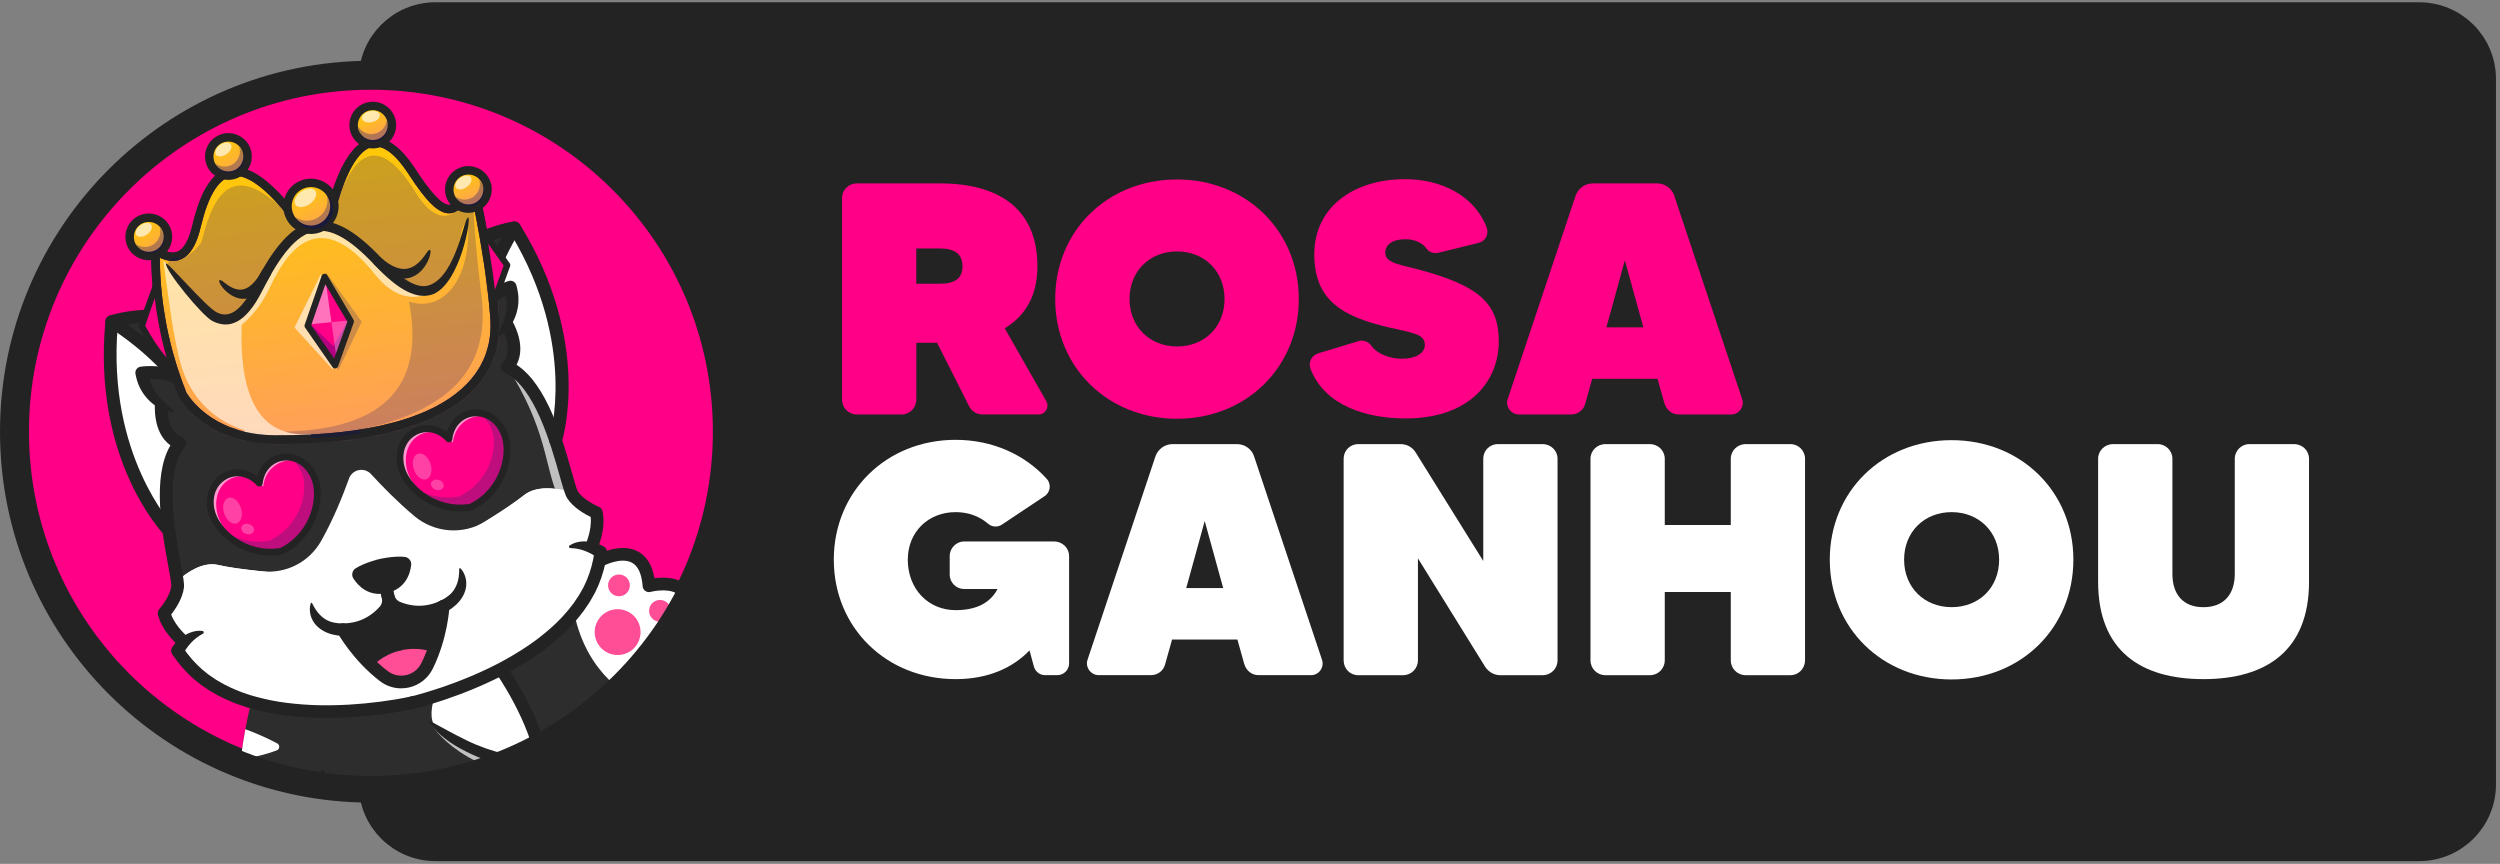 <svg width="518" height="179" viewBox="0 0 518 179" fill="none" xmlns="http://www.w3.org/2000/svg">
<rect x="0" y="0" width="518" height="179" fill="#808080" stroke="none"/>
<path d="M501.267 3H90.224C82.84 3 76.854 8.986 76.854 16.369V162.521C76.854 169.905 82.84 175.89 90.224 175.89H501.267C508.651 175.89 514.636 169.905 514.636 162.521V16.369C514.636 8.986 508.651 3 501.267 3Z" fill="#232323" stroke="#232323" stroke-width="5.06" stroke-linecap="round" stroke-linejoin="round"/>
<path d="M200.796 84.165L194.165 71.032H189.86V82.798C189.86 84.509 188.492 85.877 186.847 85.877H177.548C175.837 85.877 174.469 84.509 174.469 82.798V41.012C174.469 39.368 175.837 38 177.548 38H194.711C207.979 38 214.954 44.085 214.954 55.163C214.954 61.248 212.494 65.419 208.182 68.02L216.8 83.135C217.481 84.368 216.598 85.87 215.23 85.87H203.539C202.373 85.87 201.281 85.19 200.803 84.159L200.796 84.165ZM189.853 58.795H194.711C197.926 58.795 199.428 57.629 199.428 55.17C199.428 52.71 197.926 51.477 194.711 51.477H189.853V58.795Z" fill="#FF0086"/>
<path d="M269.111 61.942C269.111 76.1 258.235 86.767 243.876 86.767C229.516 86.767 218.64 76.1 218.64 61.942C218.64 47.784 229.516 37.185 243.876 37.185C258.235 37.185 269.111 47.852 269.111 61.942ZM253.727 61.942C253.727 56.201 249.556 52.097 243.882 52.097C238.209 52.097 234.037 56.201 234.037 61.942C234.037 67.683 238.209 71.787 243.882 71.787C249.556 71.787 253.727 67.751 253.727 61.942Z" fill="#FF0086"/>
<path d="M310.553 70.628C310.553 79.179 304.327 86.699 291.267 86.699C283.127 86.699 274.583 84.098 271.571 76.511C271.025 75.143 271.705 73.707 273.073 73.229L281.416 70.702C282.44 70.358 283.538 70.769 284.152 71.659C285.243 73.229 287.777 74.327 290.513 74.327C293.249 74.327 295.23 73.236 295.23 71.457C295.23 69.064 292.292 68.93 287.433 67.764C278.68 65.641 272.319 62.569 272.319 52.717C272.319 42.865 280.526 37.124 291.126 37.124C298.579 37.124 305.418 40.473 308.019 47.043C308.565 48.478 307.817 49.981 306.375 50.325L298.033 52.373C297.143 52.575 296.119 52.306 295.573 51.484C294.684 50.318 293.181 49.57 291.193 49.57C288.457 49.57 287.022 50.736 287.022 52.373C287.022 54.631 290.58 54.9 294.273 55.931C305.964 59.145 310.546 62.562 310.546 70.635L310.553 70.628Z" fill="#FF0086"/>
<path d="M344.879 83.62L343.444 78.492H329.906L328.471 83.62C328.127 84.988 326.901 85.877 325.533 85.877H314.724C313.08 85.877 311.854 84.233 312.4 82.663L326.49 40.466C327.036 39.031 328.404 38.007 329.98 38.007H343.383C344.953 38.007 346.395 39.031 346.874 40.466L360.964 82.663C361.51 84.233 360.351 85.877 358.707 85.877H347.831C346.463 85.877 345.304 84.988 344.893 83.62H344.879ZM340.499 67.825L336.672 53.943L332.844 67.825H340.506H340.499Z" fill="#FF0086"/>
<path d="M199.765 112.198H218.437C220.149 112.198 221.517 113.566 221.517 115.21V137.434C221.517 138.802 220.425 139.893 219.057 139.893H216.53C215.439 139.893 214.482 139.139 214.206 138.047L213.316 134.765C209.758 138.458 204.63 140.715 197.999 140.715C183.64 140.715 172.764 130.048 172.764 115.958C172.764 101.868 183.64 91.133 197.999 91.133C205.661 91.133 212.359 94.213 216.874 99.206C217.898 100.298 217.629 102.077 216.396 102.831L207.575 108.714C206.618 109.327 205.452 109.192 204.637 108.438C202.858 106.935 200.601 106.113 198.006 106.113C192.332 106.113 188.094 110.217 188.094 115.958C188.094 122.043 192.332 126.423 198.006 126.423C202.11 126.423 205.115 125.055 206.692 122.043H199.785C198.141 122.043 196.78 120.742 196.78 119.031V115.203C196.78 113.559 198.148 112.191 199.785 112.191L199.765 112.198Z" fill="white"/>
<path d="M257.824 137.636L256.389 132.508H242.851L241.416 137.636C241.072 139.004 239.846 139.893 238.478 139.893H227.669C226.025 139.893 224.799 138.249 225.344 136.679L239.435 94.482C239.98 93.047 241.348 92.023 242.925 92.023H256.328C257.898 92.023 259.34 93.047 259.819 94.482L273.909 136.679C274.455 138.249 273.296 139.893 271.652 139.893H260.776C259.408 139.893 258.249 139.004 257.838 137.636H257.824ZM253.444 121.841L249.617 107.959L245.789 121.841H253.451H253.444Z" fill="white"/>
<path d="M310.344 92.023H319.643C321.355 92.023 322.723 93.391 322.723 95.035V136.82C322.723 138.532 321.355 139.9 319.643 139.9H310.823C309.589 139.9 308.43 139.219 307.743 138.188L293.794 115.688V136.82C293.794 138.532 292.426 139.9 290.715 139.9H281.416C279.704 139.9 278.404 138.532 278.404 136.82V95.035C278.404 93.391 279.704 92.023 281.416 92.023H290.236C291.47 92.023 292.629 92.636 293.316 93.734L307.332 116.234V95.035C307.332 93.391 308.633 92.023 310.344 92.023Z" fill="white"/>
<path d="M361.699 92.023H370.998C372.642 92.023 374.003 93.391 374.003 95.035V136.82C374.003 138.532 372.635 139.9 370.998 139.9H361.699C359.987 139.9 358.619 138.532 358.619 136.82V122.663H344.94V136.82C344.94 138.532 343.572 139.9 341.86 139.9H332.629C330.917 139.9 329.549 138.532 329.549 136.82V95.035C329.549 93.391 330.917 92.023 332.629 92.023H341.86C343.572 92.023 344.94 93.391 344.94 95.035V108.781H358.619V95.035C358.619 93.391 359.987 92.023 361.699 92.023Z" fill="white"/>
<path d="M429.603 115.958C429.603 130.116 418.727 140.783 404.367 140.783C390.007 140.783 379.131 130.116 379.131 115.958C379.131 101.8 390.007 91.201 404.367 91.201C418.727 91.201 429.603 101.868 429.603 115.958ZM414.219 115.958C414.219 110.217 410.048 106.113 404.374 106.113C398.7 106.113 394.529 110.217 394.529 115.958C394.529 121.699 398.7 125.803 404.374 125.803C410.048 125.803 414.219 121.767 414.219 115.958Z" fill="white"/>
<path d="M475.351 92.023C477.062 92.023 478.43 93.391 478.43 95.035V120.54C478.43 134.765 469.61 140.715 456.544 140.715C443.478 140.715 434.731 134.765 434.731 120.54V95.035C434.731 93.391 436.099 92.023 437.81 92.023H447.11C448.754 92.023 450.122 93.391 450.122 95.035V118.903C450.122 123.283 452.447 125.81 456.55 125.81C460.654 125.81 463.046 123.283 463.046 118.903V95.035C463.046 93.391 464.414 92.023 466.052 92.023H475.351Z" fill="white"/>
<path d="M76.854 163.303C117.643 163.303 150.708 130.237 150.708 89.448C150.708 48.66 117.643 15.594 76.854 15.594C36.066 15.594 3 48.66 3 89.448C3 130.237 36.066 163.303 76.854 163.303Z" fill="#FF0086" stroke="#232323" stroke-width="6" stroke-linecap="round" stroke-linejoin="round"/>
<mask id="mask0_69_1948" style="mask-type:luminance" maskUnits="userSpaceOnUse" x="3" y="15" width="148" height="149">
<path d="M76.854 163.303C117.643 163.303 150.708 130.237 150.708 89.448C150.708 48.66 117.643 15.594 76.854 15.594C36.066 15.594 3 48.66 3 89.448C3 130.237 36.066 163.303 76.854 163.303Z" fill="white"/>
</mask>
<g mask="url(#mask0_69_1948)">
<path d="M123.141 113.707C122.939 113.626 122.723 113.539 122.494 113.465C122.541 113.364 124.293 109.536 123.579 106.214C123.579 106.214 120.082 104.772 118.653 102.548C118.566 102.407 118.465 102.198 118.357 101.915C117.69 100.163 116.692 95.877 115.122 91.248C113.02 85.028 109.88 78.188 105.109 76.012C105.109 76.012 106.982 74.455 106.389 70.945C106.207 69.873 105.796 68.626 105.041 67.184L105.021 67.171C105.944 65.459 106.733 62.811 105.729 59.496C105.729 59.496 102.164 60.608 99.664 63.505C102.151 54.031 106.47 47.427 106.605 47.225C106.605 47.225 93.478 48.667 79.556 65.062V65.163C77.582 65.156 75.257 65.264 72.683 65.601C70.944 65.817 69.078 66.14 67.124 66.598C64.125 67.292 61.47 68.175 59.179 69.091C57.757 69.657 56.47 70.244 55.338 70.803L55.291 70.715C35.56 62.164 23.155 66.665 23.155 66.665C23.155 66.665 30.069 70.688 36.585 78.209C33.06 76.706 29.374 77.292 29.374 77.292C29.941 80.702 31.82 82.73 33.397 83.869L33.384 83.882C33.364 84.63 33.391 85.311 33.458 85.924C34.011 91.073 37.225 91.841 37.225 91.841C33.91 95.897 34.118 103.424 34.974 109.934C35.56 114.374 36.45 118.337 36.726 120.405C36.8 120.951 36.834 121.369 36.8 121.625C36.504 124.253 33.997 127.097 33.997 127.097C34.839 130.432 38.175 133.121 38.175 133.121C37.272 134.017 36.794 134.859 36.794 134.859C40.358 140.432 45.931 143.68 52.05 145.479C67.117 149.92 85.52 145.594 85.52 145.594C85.52 145.594 94.469 143.532 103.808 138.68C112.811 134.004 122.177 126.726 124.226 116.194C124.34 115.621 124.428 115.035 124.495 114.442C124.495 114.442 123.977 114.085 123.141 113.734V113.707ZM90.035 134.239C89.94 134.522 89.839 134.806 89.731 135.095C89.388 136.032 88.977 137.002 88.505 137.966C86.834 141.369 82.487 142.38 79.489 140.062C78.377 139.206 77.38 138.303 76.477 137.4L76.268 137.191C72.905 133.768 71.079 130.473 71.079 130.473C75.405 130.533 78.249 128.168 79.678 126.558C80.392 125.756 80.661 124.651 80.412 123.606C80.655 124.651 81.382 125.52 82.38 125.931C84.368 126.74 87.966 127.609 91.82 125.648C91.82 125.648 91.632 129.563 90.041 134.246L90.035 134.239Z" fill="#2D2D2D"/>
<path d="M49.138 170.587C49.064 168.498 49.105 166.396 49.212 164.347C49.347 161.854 49.59 159.442 49.88 157.218C50.176 154.933 50.52 152.851 50.843 151.092C51.483 147.642 52.056 145.452 52.056 145.452C54.017 146.032 56.039 146.456 58.067 146.766C71.605 148.835 85.52 145.567 85.52 145.567C85.52 145.567 87.285 145.163 90.068 144.28C93.545 143.181 98.613 141.349 103.808 138.646C103.808 138.646 109.637 146.766 111.982 155.843C112.265 156.921 112.494 158.006 112.656 159.091C119.906 160.789 120.506 162.501 120.506 162.501C120.506 162.501 120.877 163.323 121.281 164.556C121.8 166.113 122.379 168.336 122.366 170.365C122.366 170.769 122.339 171.173 122.278 171.557" fill="#2D2D2D"/>
<path d="M131.14 144.502C131.14 144.502 130.688 144.886 129.88 145.526L129.866 145.553C127.642 144.785 125.088 146.409 125.088 148.99V149.017C121.49 151.456 116.712 154.273 111.989 155.85C111.072 152.312 109.63 148.916 108.208 146.099C105.985 141.679 103.815 138.66 103.815 138.66C109.32 135.803 114.954 131.969 118.97 127.023C121.531 123.876 123.431 120.27 124.226 116.173C124.226 116.173 133.673 110.924 134.462 121.376C134.462 121.376 146.362 118.256 141.53 130.661C141.53 130.661 153.613 141.975 131.14 144.509V144.502Z" fill="#2D2D2D"/>
<path d="M34.974 109.907C34.974 109.907 20.473 94.806 23.155 66.645C23.155 66.645 30.068 70.668 36.584 78.188C33.06 76.686 29.374 77.272 29.374 77.272C29.94 80.682 31.82 82.71 33.397 83.849L33.384 83.862C33.195 90.85 37.218 91.82 37.218 91.82C33.903 95.877 34.111 103.404 34.967 109.913L34.974 109.907Z" fill="white"/>
<path d="M115.115 91.248C113.013 85.028 109.873 78.188 105.102 76.012C105.102 76.012 108.289 73.364 105.028 67.178L105.008 67.164C105.931 65.453 106.719 62.804 105.715 59.489C105.715 59.489 102.15 60.601 99.65 63.498C102.171 53.876 106.598 47.211 106.598 47.211C121.443 71.295 115.109 91.248 115.109 91.248H115.115Z" fill="white"/>
<path d="M124.495 114.415C124.428 115.008 124.34 115.594 124.226 116.167C122.184 126.692 112.818 133.97 103.808 138.653C94.475 143.505 85.52 145.567 85.52 145.567C85.52 145.567 67.117 149.893 52.05 145.452C45.931 143.653 40.358 140.398 36.794 134.832C36.794 134.832 37.272 133.997 38.175 133.094C38.175 133.094 34.839 130.405 33.997 127.07C33.997 127.07 36.497 124.233 36.8 121.598C36.827 121.342 36.8 120.924 36.726 120.378C38.748 118.572 42.077 116.275 45.311 117.076C50.446 118.343 71.43 120.291 78.512 118.66C85.601 117.029 102.029 107.771 108.613 102.575C110.931 100.742 114.583 100.917 118.343 101.908C118.451 102.184 118.545 102.4 118.64 102.541C120.068 104.772 123.566 106.207 123.566 106.207C124.28 109.529 122.528 113.357 122.481 113.451C123.694 113.862 124.489 114.408 124.489 114.408L124.495 114.415Z" fill="white"/>
<path d="M91.814 125.641C91.814 125.641 91.625 129.556 90.035 134.239C90.035 134.239 86.962 132.885 82.797 133.855C78.633 134.826 76.477 137.4 76.477 137.4C72.979 133.903 71.079 130.466 71.079 130.466C75.405 130.527 78.249 128.161 79.677 126.551C80.392 125.749 80.661 124.644 80.412 123.599C80.654 124.644 81.382 125.513 82.38 125.924C84.368 126.733 87.966 127.602 91.82 125.641H91.814Z" fill="#232323"/>
<path d="M122.487 113.471C122.535 113.37 124.287 109.543 123.572 106.221C123.572 106.221 120.075 104.779 118.646 102.555C118.559 102.413 118.458 102.205 118.35 101.922C114.59 100.931 110.938 100.762 108.62 102.589C106.632 104.152 103.754 106.093 100.506 108.074C95.897 110.89 89.994 110.405 85.857 106.935C82.299 103.95 79.098 100.661 76.888 98.242C75.506 96.733 73 97.231 72.312 99.159C71.072 102.616 69.112 107.508 66.578 112.023C64.044 116.537 59.26 118.896 54.253 118.384C50.291 117.979 46.975 117.494 45.318 117.09C42.083 116.288 38.755 118.586 36.726 120.392C36.8 120.938 36.834 121.355 36.8 121.611C36.504 124.24 33.997 127.083 33.997 127.083C34.839 130.419 38.175 133.107 38.175 133.107C37.272 134.004 36.794 134.846 36.794 134.846C40.358 140.419 45.931 143.667 52.05 145.466C67.117 149.907 85.52 145.58 85.52 145.58C85.52 145.58 94.469 143.518 103.801 138.667C112.804 133.99 122.171 126.713 124.219 116.18C124.334 115.607 124.421 115.021 124.489 114.428C124.489 114.428 123.694 113.882 122.481 113.478L122.487 113.471ZM78.451 118.687C78.492 118.673 78.512 118.667 78.512 118.667L77.548 113.721L78.525 118.667H78.512C78.492 118.667 78.471 118.673 78.451 118.68V118.687Z" fill="white"/>
<path d="M112.663 159.098C104.442 157.905 92.454 153.525 90.284 150.789C88.849 148.983 89.482 146.066 90.075 144.287C93.552 143.188 98.62 141.355 103.815 138.653C103.815 138.653 109.644 146.773 111.989 155.85C112.272 156.928 112.501 158.013 112.663 159.098Z" fill="white"/>
<path d="M131.14 144.502C131.14 144.502 121.665 140.297 118.97 127.016C121.531 123.869 123.431 120.264 124.226 116.167C124.226 116.167 133.673 110.917 134.462 121.369C134.462 121.369 146.362 118.249 141.531 130.655C141.531 130.655 153.613 141.969 131.14 144.502Z" fill="white"/>
<path d="M127.973 135.722C130.597 135.722 132.723 133.595 132.723 130.971C132.723 128.348 130.597 126.221 127.973 126.221C125.349 126.221 123.222 128.348 123.222 130.971C123.222 133.595 125.349 135.722 127.973 135.722Z" fill="#FF4D96"/>
<path d="M128.249 123.545C129.496 123.545 130.507 122.535 130.507 121.288C130.507 120.041 129.496 119.031 128.249 119.031C127.002 119.031 125.992 120.041 125.992 121.288C125.992 122.535 127.002 123.545 128.249 123.545Z" fill="#FF4D96"/>
<path d="M138.945 127.087C139.231 125.873 138.48 124.657 137.267 124.371C136.053 124.085 134.837 124.836 134.551 126.05C134.265 127.263 135.016 128.479 136.23 128.765C137.443 129.052 138.659 128.3 138.945 127.087Z" fill="#FF4D96"/>
<path d="M136.753 138.653C138 138.653 139.01 137.643 139.01 136.396C139.01 135.149 138 134.138 136.753 134.138C135.506 134.138 134.496 135.149 134.496 136.396C134.496 137.643 135.506 138.653 136.753 138.653Z" fill="#FF4D96"/>
<path d="M50.843 151.092C50.52 152.844 50.176 154.927 49.88 157.218C53.081 156.928 55.776 156.072 57.353 155.473C57.986 155.23 58.033 154.354 57.434 154.03C55.075 152.764 52.663 151.773 50.843 151.092Z" fill="white"/>
<g opacity="0.3">
<path d="M83.478 136.423C85.89 135.863 87.932 136.079 89.226 136.362C89.529 135.648 89.799 134.934 90.028 134.246C90.028 134.246 86.955 132.892 82.791 133.862C78.626 134.832 76.47 137.407 76.47 137.407C77.002 137.939 77.582 138.478 78.188 139.004C79.213 138.168 80.978 137.009 83.478 136.429V136.423Z" fill="#000566"/>
</g>
<g opacity="0.7">
<path d="M123.741 106.214C123.741 106.214 118.182 108.667 115.5 102.541C112.818 96.416 113.317 88.943 105.102 76.012C109.914 78.188 113.081 85.035 115.21 91.248C116.794 95.877 117.798 100.163 118.472 101.915C118.579 102.191 118.674 102.407 118.768 102.548C120.21 104.779 123.741 106.214 123.741 106.214Z" fill="white"/>
</g>
<g opacity="0.7">
<path d="M122.366 170.371C120.062 162.575 112.663 161.793 112.663 161.793C93.889 159.266 89.098 149.61 89.098 149.61C96.618 156.402 112.663 159.098 112.663 159.098C119.913 160.796 120.513 162.508 120.513 162.508C120.513 162.508 120.884 163.33 121.288 164.563C121.807 166.119 122.386 168.343 122.373 170.371H122.366Z" fill="white"/>
</g>
<g opacity="0.7">
<path d="M108.99 156.739C109.145 157.326 109.28 157.912 109.401 158.505C110.527 158.747 111.625 158.95 112.663 159.098C112.494 158.006 112.265 156.921 111.989 155.85C109.637 146.773 103.815 138.653 103.815 138.653C102.912 139.125 102.016 139.563 101.126 139.981C102.346 141.773 106.969 148.896 108.997 156.739H108.99Z" fill="white"/>
</g>
<path d="M90.028 134.239C89.623 135.446 89.118 136.706 88.505 137.959C86.834 141.362 82.487 142.373 79.489 140.055C78.377 139.199 77.379 138.296 76.477 137.393C76.477 137.393 78.633 134.819 82.797 133.849C86.962 132.878 90.034 134.233 90.034 134.233L90.028 134.239Z" fill="#FF4D96"/>
<path d="M85.823 146.847C83.586 147.339 81.416 147.69 79.193 147.986C76.982 148.276 74.759 148.491 72.528 148.619C70.298 148.748 68.061 148.795 65.823 148.748C63.586 148.687 61.342 148.525 59.112 148.242C56.875 147.973 54.658 147.514 52.468 146.928C51.922 146.766 51.369 146.638 50.83 146.45L49.213 145.904C48.155 145.479 47.084 145.068 46.059 144.543L45.284 144.165L44.536 143.741L43.788 143.31L43.411 143.094L43.054 142.851L41.619 141.874L40.264 140.783C38.505 139.266 36.962 137.494 35.675 135.547C35.399 135.129 35.399 134.603 35.635 134.192V134.186C35.837 133.849 36.019 133.633 36.228 133.377C36.43 133.134 36.646 132.912 36.875 132.696C37.333 132.272 37.838 131.894 38.377 131.578C38.91 131.254 39.509 131.018 40.109 130.857C40.709 130.688 41.349 130.675 41.949 130.729C42.111 130.742 42.232 130.89 42.218 131.059C42.205 131.16 42.151 131.241 42.07 131.288L42.043 131.301C41.551 131.578 41.106 131.834 40.709 132.157C40.305 132.467 39.941 132.797 39.604 133.161C39.267 133.525 38.964 133.909 38.674 134.307C38.532 134.509 38.398 134.711 38.27 134.913C38.142 135.102 38.007 135.345 37.926 135.486L37.892 134.125C39.031 135.85 40.406 137.42 41.969 138.781L43.182 139.758L44.476 140.641L44.799 140.863L45.143 141.059L45.823 141.45L46.504 141.841L47.212 142.184C48.148 142.669 49.132 143.047 50.116 143.438L51.619 143.95C52.117 144.125 52.643 144.246 53.148 144.394C55.203 144.947 57.306 145.378 59.435 145.634C61.565 145.904 63.714 146.059 65.877 146.119C68.034 146.167 70.203 146.12 72.36 145.998C74.523 145.87 76.679 145.661 78.829 145.385C80.965 145.102 83.141 144.752 85.203 144.293H85.237C85.945 144.132 86.645 144.576 86.807 145.284C86.962 145.991 86.517 146.692 85.81 146.854L85.823 146.847Z" fill="#232323"/>
<path d="M37.353 134.118C37.205 133.997 33.667 131.113 32.73 127.386C32.623 126.969 32.73 126.517 33.02 126.194C33.64 125.486 35.298 123.256 35.5 121.45C35.547 120.998 35.19 119.044 34.873 117.319C33.573 110.277 31.457 98.808 35.311 92.279C33.849 91.221 31.949 88.869 32.083 83.815L34.712 83.889C34.556 89.651 37.508 90.52 37.542 90.527C37.98 90.634 38.337 90.958 38.485 91.382C38.627 91.814 38.546 92.285 38.256 92.636C33.964 97.885 36.241 110.21 37.461 116.834C37.966 119.583 38.209 120.938 38.114 121.733C37.858 124.004 36.282 126.295 35.473 127.339C36.416 129.927 38.984 132.036 39.011 132.056L37.36 134.105L37.353 134.118Z" fill="#232323"/>
<path d="M34.974 111.221C34.631 111.221 34.287 111.086 34.024 110.816C33.418 110.183 19.139 94.954 21.848 66.517C21.895 66.012 22.232 65.581 22.71 65.405C23.236 65.217 35.843 60.823 55.823 69.489C56.49 69.779 56.794 70.554 56.504 71.221C56.214 71.888 55.439 72.191 54.772 71.901C38.492 64.846 27.346 66.888 24.388 67.649C22.178 94.26 35.783 108.849 35.924 108.997C36.423 109.523 36.41 110.351 35.884 110.857C35.628 111.099 35.304 111.221 34.974 111.221Z" fill="#232323"/>
<path d="M23.822 65.507C25.709 66.659 27.393 67.885 29.071 69.213C30.736 70.533 32.339 71.928 33.862 73.411C34.637 74.138 35.358 74.92 36.099 75.682C36.807 76.477 37.541 77.245 38.209 78.081C39.597 79.698 40.837 81.436 42.036 83.202L39.839 83.195C40.075 82.885 40.338 82.602 40.601 82.312C40.87 82.029 41.147 81.753 41.436 81.49C41.733 81.228 42.016 80.958 42.333 80.709C42.643 80.459 42.959 80.21 43.303 79.988C43.465 79.88 43.687 79.927 43.788 80.089C43.849 80.183 43.862 80.291 43.829 80.392C43.707 80.776 43.572 81.14 43.431 81.504C43.296 81.868 43.148 82.225 43.007 82.582C42.858 82.939 42.71 83.29 42.548 83.64C42.386 83.984 42.218 84.327 42.036 84.651C41.686 85.257 40.917 85.459 40.311 85.116C40.143 85.021 40.008 84.893 39.907 84.745L39.839 84.644C38.701 82.966 37.528 81.308 36.201 79.772C35.567 78.977 34.86 78.242 34.186 77.481C33.478 76.753 32.784 76.005 32.043 75.304C30.587 73.882 29.051 72.535 27.447 71.275C25.864 70.015 24.172 68.795 22.508 67.784L22.461 67.757C21.841 67.38 21.645 66.571 22.023 65.951C22.4 65.331 23.209 65.136 23.829 65.513L23.822 65.507Z" fill="#232323"/>
<path d="M35.769 85.338C34.785 85.304 33.862 85.008 33.007 84.556C32.151 84.105 31.376 83.492 30.688 82.771C30.015 82.05 29.408 81.234 28.984 80.325C28.525 79.428 28.262 78.458 28.074 77.488C27.932 76.8 28.377 76.133 29.064 75.992L29.139 75.978H29.166C29.563 75.918 29.866 75.897 30.21 75.877C30.54 75.857 30.877 75.85 31.207 75.85C31.868 75.85 32.535 75.891 33.195 75.971C33.855 76.046 34.516 76.167 35.169 76.335C35.823 76.49 36.47 76.726 37.103 76.982C37.777 77.252 38.108 78.02 37.831 78.694C37.562 79.368 36.8 79.691 36.126 79.428L36.066 79.401C35.56 79.206 35.055 79.01 34.516 78.882C33.984 78.748 33.438 78.64 32.878 78.579C32.326 78.512 31.76 78.478 31.201 78.478C30.918 78.478 30.641 78.478 30.358 78.498C30.089 78.512 29.785 78.539 29.577 78.573L30.668 77.056C30.769 77.434 30.816 77.831 30.924 78.202C31.046 78.573 31.126 78.957 31.281 79.314C31.538 80.048 31.915 80.736 32.353 81.396C32.784 82.063 33.33 82.663 33.936 83.229C34.529 83.802 35.197 84.347 35.891 84.893L35.911 84.913C36.019 84.994 36.039 85.149 35.951 85.25C35.904 85.311 35.83 85.345 35.749 85.345L35.769 85.338Z" fill="#232323"/>
<path d="M48.889 74.327C49.954 72.919 51.295 71.847 52.71 70.904C53.067 70.668 53.424 70.446 53.795 70.237C54.166 70.021 54.529 69.812 54.907 69.61C55.648 69.199 56.41 68.815 57.178 68.451C58.721 67.744 60.291 67.083 61.908 66.571C63.519 66.025 65.169 65.614 66.834 65.291C67.548 65.149 68.236 65.621 68.377 66.329C68.505 66.989 68.114 67.636 67.481 67.831L67.427 67.845C66.652 68.087 65.877 68.296 65.102 68.532C64.334 68.781 63.552 68.99 62.798 69.26C61.261 69.745 59.752 70.318 58.242 70.897C56.746 71.497 55.264 72.151 53.808 72.852C52.339 73.532 50.85 74.206 49.294 74.812H49.273C49.098 74.886 48.91 74.806 48.842 74.63C48.795 74.516 48.822 74.395 48.889 74.307V74.327Z" fill="#232323"/>
<path d="M85.223 144.287C87.272 143.788 89.381 143.141 91.423 142.454C93.478 141.76 95.506 140.991 97.501 140.149C99.496 139.307 101.457 138.39 103.37 137.393C105.277 136.389 107.137 135.297 108.93 134.111C110.729 132.939 112.42 131.625 114.024 130.217C114.415 129.853 114.833 129.522 115.196 129.138L116.322 128.013C117.029 127.225 117.75 126.45 118.37 125.607L118.855 124.987L119.293 124.334L119.731 123.68L119.954 123.357L120.149 123.013L120.917 121.652L121.571 120.237C122.38 118.323 122.912 116.315 123.175 114.26L123.741 115.493C123.606 115.405 123.377 115.244 123.182 115.136C122.973 115.008 122.764 114.893 122.548 114.772C122.117 114.543 121.672 114.334 121.207 114.152C120.742 113.97 120.271 113.842 119.772 113.741C119.273 113.626 118.761 113.593 118.202 113.566H118.175C118.006 113.552 117.885 113.411 117.892 113.249C117.892 113.148 117.952 113.06 118.033 113.013C118.545 112.696 119.125 112.434 119.738 112.312C120.351 112.191 120.985 112.137 121.611 112.198C122.238 112.245 122.858 112.359 123.458 112.541C123.754 112.629 124.051 112.737 124.341 112.865C124.637 113 124.893 113.114 125.223 113.33C125.641 113.606 125.843 114.091 125.789 114.563C125.5 116.874 124.893 119.145 123.99 121.281L123.256 122.858L122.4 124.367L122.184 124.745L121.942 125.102L121.456 125.816L120.971 126.531L120.446 127.211C119.758 128.134 118.983 128.977 118.222 129.826L117.016 131.032C116.618 131.443 116.18 131.8 115.762 132.184C114.058 133.68 112.265 135.068 110.385 136.301C108.505 137.541 106.571 138.68 104.59 139.718C102.602 140.756 100.574 141.699 98.519 142.568C96.463 143.438 94.374 144.226 92.265 144.94C90.143 145.654 88.04 146.301 85.816 146.847C85.109 147.022 84.401 146.584 84.226 145.884C84.051 145.176 84.489 144.469 85.19 144.293H85.223V144.287Z" fill="#232323"/>
<path d="M123.68 114.017L121.295 112.912C121.295 112.912 122.683 109.859 122.386 107.117C121.194 106.537 118.768 105.176 117.535 103.256C117.103 102.582 116.719 101.254 115.958 98.566C114.132 92.083 110.722 80.021 104.556 77.205C104.145 77.016 103.855 76.632 103.795 76.18C103.734 75.729 103.909 75.284 104.26 74.994C104.334 74.927 106.531 72.852 103.862 67.791L106.187 66.564C108.545 71.032 107.878 73.984 107.029 75.581C113.37 79.731 116.537 90.958 118.478 97.851C118.956 99.536 119.496 101.45 119.738 101.834C120.729 103.377 123.188 104.637 124.058 104.994C124.462 105.156 124.752 105.513 124.846 105.938C125.655 109.691 123.748 113.842 123.667 114.017H123.68Z" fill="#232323"/>
<path d="M115.115 92.562C114.981 92.562 114.846 92.541 114.718 92.501C114.024 92.279 113.64 91.544 113.862 90.85C113.943 90.587 119.657 71.524 105.951 48.667C102.959 49.3 92.009 52.434 80.567 65.897C80.095 66.45 79.266 66.517 78.714 66.046C78.161 65.574 78.094 64.745 78.566 64.192C92.663 47.596 105.911 45.965 106.47 45.904C106.969 45.85 107.467 46.086 107.737 46.524C122.73 70.837 116.645 90.81 116.382 91.645C116.207 92.204 115.688 92.562 115.129 92.562H115.115Z" fill="#232323"/>
<path d="M107.703 47.946C106.659 49.59 105.682 51.437 104.812 53.263C103.936 55.102 103.155 56.989 102.474 58.91C102.11 59.86 101.827 60.837 101.51 61.807C101.241 62.784 100.938 63.761 100.715 64.752C100.21 66.719 99.886 68.728 99.603 70.736L99.583 70.85C99.482 71.537 98.842 72.016 98.148 71.915C97.959 71.888 97.777 71.814 97.629 71.713C97.319 71.504 97.023 71.268 96.719 71.032C96.423 70.796 96.133 70.547 95.843 70.291C95.56 70.028 95.264 69.779 94.988 69.509C94.705 69.246 94.421 68.977 94.145 68.694C94.01 68.552 94.01 68.33 94.145 68.195C94.226 68.121 94.334 68.087 94.435 68.101C94.839 68.148 95.237 68.236 95.621 68.323C96.012 68.411 96.382 68.525 96.767 68.633C97.144 68.741 97.514 68.869 97.878 69.004C98.242 69.145 98.599 69.28 98.95 69.455L96.982 70.432C97.279 68.317 97.622 66.207 98.148 64.145C98.377 63.108 98.694 62.09 98.977 61.066C99.307 60.055 99.61 59.038 99.981 58.04C100.688 56.039 101.51 54.078 102.42 52.157C103.337 50.23 104.307 48.384 105.493 46.511C105.884 45.897 106.692 45.715 107.306 46.106C107.919 46.497 108.101 47.306 107.71 47.919L107.683 47.966L107.703 47.946Z" fill="#232323"/>
<path d="M103.236 69.206C103.627 68.411 103.977 67.629 104.26 66.847C104.55 66.073 104.779 65.298 104.873 64.509C104.974 63.727 105.008 62.939 104.914 62.171C104.9 61.78 104.799 61.403 104.745 61.019C104.678 60.635 104.543 60.264 104.469 59.873L106.12 60.749C105.918 60.816 105.628 60.924 105.385 61.032C105.129 61.14 104.873 61.261 104.624 61.383C104.119 61.632 103.633 61.915 103.162 62.218C102.69 62.521 102.245 62.852 101.827 63.215C101.403 63.566 101.026 63.963 100.662 64.368L100.621 64.415C100.136 64.954 99.3 64.994 98.761 64.502C98.229 64.017 98.182 63.188 98.667 62.649C99.125 62.144 99.597 61.645 100.116 61.214C100.628 60.776 101.167 60.372 101.726 60.015C102.286 59.651 102.858 59.321 103.451 59.024C103.748 58.876 104.051 58.741 104.354 58.606C104.671 58.471 104.954 58.357 105.338 58.236H105.365C106.032 58.007 106.747 58.37 106.969 59.038C106.976 59.064 106.982 59.091 106.989 59.112C107.252 60.069 107.447 61.052 107.427 62.056C107.447 63.06 107.265 64.058 106.982 65.001C106.686 65.945 106.261 66.841 105.695 67.622C105.123 68.404 104.435 69.078 103.566 69.543C103.445 69.603 103.303 69.563 103.236 69.442C103.195 69.368 103.202 69.287 103.236 69.226L103.249 69.199L103.236 69.206Z" fill="#232323"/>
<path d="M86.773 66.106C85.102 66.248 83.478 66.302 81.854 66.342C80.237 66.356 78.62 66.423 77.009 66.544C75.399 66.692 73.795 66.841 72.198 67.083C71.396 67.178 70.608 67.333 69.806 67.447C69.011 67.582 68.215 67.737 67.413 67.858H67.36C66.639 67.973 65.972 67.481 65.864 66.767C65.763 66.1 66.18 65.473 66.821 65.298C68.458 64.853 70.122 64.489 71.807 64.273C73.485 64.017 75.19 63.916 76.881 63.869C77.73 63.856 78.579 63.862 79.428 63.903C79.853 63.916 80.277 63.943 80.702 63.97C81.126 63.99 81.551 64.031 81.969 64.091C83.653 64.314 85.331 64.678 86.908 65.473C87.077 65.554 87.137 65.756 87.056 65.924C87.002 66.032 86.895 66.1 86.787 66.106H86.767H86.773Z" fill="#232323"/>
<path d="M78.6 115.837C78.6 115.837 75.601 116.537 73.694 117.75C72.98 118.202 72.757 119.145 73.215 119.859C74.199 121.382 76.396 123.754 80.23 122.858C84.071 121.962 84.994 118.869 85.197 117.063C85.291 116.221 84.678 115.479 83.835 115.385C81.591 115.136 78.593 115.837 78.593 115.837H78.6Z" fill="#232323"/>
<path d="M70.399 130.695L79.246 128.155L80.924 125.008L88.141 126.76L91.733 126.578L90.971 130.048L89.718 133.431L86.915 133.552L81.066 133.876L77.73 136.248L76.477 136.396L73.829 133.505L70.399 130.695Z" fill="#232323"/>
<path d="M81.248 121.403L81.598 122.885L81.686 123.256C81.713 123.37 81.726 123.417 81.753 123.498C81.8 123.647 81.868 123.788 81.949 123.916C82.11 124.179 82.333 124.401 82.589 124.563C82.649 124.603 82.717 124.637 82.784 124.671L82.899 124.718L83.061 124.779C83.269 124.866 83.485 124.934 83.701 125.008C85.432 125.581 87.285 125.668 89.017 125.264C89.88 125.062 90.736 124.758 91.517 124.327L92.11 124.017L92.643 123.647C92.831 123.532 92.98 123.384 93.141 123.249L93.384 123.047C93.465 122.979 93.519 122.899 93.593 122.818C94.159 122.211 94.516 121.504 94.785 120.695C95.055 119.88 95.143 118.936 95.149 117.885V117.865C95.149 117.784 95.217 117.717 95.298 117.717C95.338 117.717 95.372 117.73 95.399 117.757C95.81 118.161 96.093 118.653 96.295 119.192C96.409 119.462 96.47 119.738 96.537 120.028C96.571 120.318 96.632 120.614 96.612 120.911C96.632 122.117 96.14 123.343 95.406 124.293C95.311 124.415 95.23 124.543 95.129 124.657L94.819 124.981C94.617 125.196 94.408 125.419 94.172 125.587L93.485 126.126L92.757 126.578C91.78 127.151 90.715 127.582 89.604 127.845C87.373 128.377 85.021 128.182 82.892 127.508C82.623 127.42 82.36 127.333 82.097 127.231L81.901 127.157L81.666 127.056C81.504 126.982 81.349 126.895 81.194 126.8C80.587 126.423 80.075 125.911 79.698 125.304C79.509 125.001 79.361 124.684 79.246 124.347C79.193 124.186 79.139 123.99 79.105 123.855L79.017 123.485L78.68 122.002C78.519 121.295 78.963 120.587 79.671 120.426C80.379 120.264 81.079 120.702 81.241 121.403H81.248Z" fill="#232323"/>
<path d="M83.135 142.629C81.544 142.629 79.981 142.103 78.687 141.106C73.128 136.82 70.055 131.342 69.927 131.106C69.577 130.473 69.806 129.671 70.439 129.32C71.073 128.97 71.874 129.199 72.225 129.832C72.252 129.886 75.176 135.082 80.284 139.017C81.403 139.88 82.825 140.19 84.192 139.873C85.56 139.556 86.699 138.646 87.319 137.38C90.163 131.591 90.493 125.634 90.493 125.574C90.527 124.846 91.147 124.273 91.874 124.327C92.602 124.361 93.162 124.981 93.121 125.702C93.108 125.965 92.777 132.238 89.678 138.539C88.707 140.513 86.922 141.935 84.785 142.433C84.233 142.562 83.68 142.622 83.128 142.622L83.135 142.629Z" fill="#232323"/>
<path d="M76.477 138.343C76.261 138.343 76.052 138.269 75.877 138.128C75.48 137.797 75.426 137.204 75.763 136.807C75.857 136.692 78.175 133.977 82.589 132.946C83.094 132.831 83.599 133.141 83.714 133.646C83.829 134.152 83.519 134.657 83.013 134.772C79.199 135.661 77.218 137.986 77.198 138.006C77.009 138.229 76.746 138.343 76.477 138.343Z" fill="#232323"/>
<path d="M90.035 135.183C89.907 135.183 89.779 135.156 89.658 135.102C89.617 135.089 86.78 133.889 83.013 134.765C82.508 134.886 82.003 134.57 81.888 134.064C81.773 133.559 82.084 133.054 82.589 132.939C87.009 131.915 90.284 133.323 90.419 133.384C90.891 133.593 91.106 134.152 90.897 134.624C90.743 134.974 90.399 135.183 90.035 135.183Z" fill="#232323"/>
<path d="M81.248 121.403L81.598 122.885L81.686 123.256C81.713 123.39 81.76 123.593 81.773 123.754C81.82 124.105 81.827 124.462 81.787 124.812C81.719 125.513 81.484 126.207 81.106 126.814C81.012 126.962 80.911 127.11 80.796 127.252L80.628 127.447L80.486 127.602C80.298 127.811 80.102 128.006 79.9 128.202C78.29 129.745 76.268 130.958 74.031 131.47C72.919 131.726 71.773 131.814 70.641 131.726L69.792 131.645L68.936 131.47C68.653 131.423 68.37 131.315 68.087 131.214L67.67 131.059C67.528 131.005 67.4 130.924 67.265 130.857C66.187 130.324 65.203 129.448 64.691 128.357C64.543 128.094 64.469 127.804 64.368 127.528C64.3 127.238 64.233 126.962 64.219 126.672C64.166 126.099 64.206 125.533 64.395 124.987C64.422 124.913 64.509 124.866 64.583 124.893C64.624 124.907 64.651 124.934 64.664 124.967V124.981C65.143 125.917 65.635 126.726 66.234 127.339C66.827 127.946 67.468 128.424 68.242 128.721C68.337 128.754 68.424 128.801 68.532 128.835L68.842 128.909C69.044 128.956 69.24 129.024 69.462 129.044L70.102 129.138L70.769 129.159C71.666 129.192 72.569 129.091 73.431 128.896C75.163 128.498 76.78 127.595 78.087 126.322C78.249 126.16 78.411 126.005 78.566 125.83L78.68 125.702L78.761 125.607C78.808 125.547 78.849 125.486 78.889 125.425C79.051 125.169 79.145 124.873 79.172 124.563C79.186 124.408 79.186 124.253 79.159 124.105C79.145 124.017 79.139 123.97 79.112 123.855L79.024 123.485L78.687 122.002C78.525 121.295 78.97 120.587 79.678 120.425C80.385 120.264 81.086 120.702 81.248 121.403Z" fill="#232323"/>
<path d="M50.783 145.122L53.33 145.789L50.783 145.122Z" fill="#232323"/>
<path d="M115.412 174.003L115.533 174.017C115.877 174.051 116.227 174.105 116.564 174.131C116.894 174.131 117.245 174.179 117.562 174.145C118.222 174.138 118.801 173.997 119.287 173.795C119.772 173.579 120.122 173.276 120.392 172.851C120.655 172.427 120.823 171.867 120.904 171.247C121.059 170.001 120.863 168.572 120.56 167.184C120.25 165.796 119.772 164.361 119.233 163.074L119.192 162.966C119.206 163.013 119.239 163.08 119.253 163.101L119.266 163.127L119.293 163.168L119.219 163.087C119.145 163.02 119.057 162.946 118.943 162.865C118.734 162.71 118.471 162.548 118.195 162.4C117.932 162.245 117.622 162.117 117.332 161.975C117.022 161.854 116.719 161.712 116.403 161.598C115.136 161.119 113.795 160.749 112.434 160.412C111.753 160.237 111.072 160.082 110.378 159.94C109.691 159.785 108.997 159.664 108.296 159.529C107.615 159.408 106.867 159.246 106.146 159.098C105.419 158.97 104.704 158.761 103.99 158.572C101.14 157.777 98.37 156.699 95.769 155.304C94.455 154.63 93.215 153.822 92.056 152.912C91.477 152.46 90.924 151.962 90.405 151.436C89.886 150.911 89.388 150.358 88.97 149.731C88.909 149.644 88.936 149.522 89.024 149.468C89.085 149.428 89.159 149.428 89.219 149.462H89.226C91.766 150.857 94.213 152.191 96.726 153.424C99.24 154.657 101.894 155.574 104.597 156.22C105.277 156.369 105.951 156.551 106.638 156.652C107.326 156.773 107.993 156.901 108.727 157.016C109.448 157.137 110.169 157.238 110.884 157.386C111.605 157.514 112.319 157.656 113.04 157.824C114.475 158.141 115.911 158.518 117.339 159.03C117.696 159.152 118.053 159.307 118.411 159.448C118.768 159.617 119.125 159.758 119.489 159.96C119.846 160.149 120.21 160.358 120.58 160.621C120.762 160.749 120.951 160.904 121.14 161.079C121.241 161.173 121.335 161.281 121.436 161.396L121.598 161.611C121.625 161.645 121.665 161.712 121.692 161.766L121.739 161.847C121.76 161.888 121.8 161.982 121.827 162.049L121.787 161.941C122.13 162.73 122.393 163.458 122.649 164.226C122.898 164.987 123.121 165.769 123.303 166.564C123.66 168.154 123.916 169.819 123.673 171.618C123.552 172.514 123.283 173.464 122.73 174.334" fill="#232323"/>
<path d="M76.497 174.138C75.129 173.444 73.822 172.602 72.643 171.605C71.463 170.614 70.365 169.502 69.455 168.256C69.341 168.101 69.219 167.952 69.105 167.797L68.795 167.312C68.593 166.989 68.384 166.665 68.202 166.322C67.865 165.634 67.514 164.954 67.285 164.226C66.753 162.804 66.497 161.295 66.443 159.805C66.443 159.63 66.571 159.482 66.753 159.475C66.874 159.475 66.989 159.536 67.043 159.644C68.445 162.218 69.745 164.61 71.484 166.659C72.319 167.703 73.316 168.613 74.374 169.421C75.439 170.223 76.578 170.937 77.797 171.51C79.01 172.09 80.284 172.561 81.585 172.952C82.892 173.336 84.233 173.613 85.594 173.828C86.955 174.03 88.33 174.172 89.711 174.226C90.405 174.246 91.093 174.273 91.787 174.266C92.467 174.26 93.188 174.246 93.815 174.192H93.936" fill="#232323"/>
<path d="M111.362 159.3C109.866 149.448 102.811 139.522 102.744 139.421L104.88 137.885C105.183 138.31 112.373 148.417 113.963 158.902L111.362 159.3Z" fill="#232323"/>
<path d="M112.4 157.097L111.571 154.603C116.322 153.02 121.16 150.088 124.381 147.905L125.857 150.082C120.972 153.39 116.45 155.749 112.4 157.097Z" fill="#232323"/>
<path d="M130.688 146.557L129.064 144.489C129.839 143.882 130.284 143.505 130.291 143.498C130.493 143.33 130.736 143.222 130.992 143.195C138.074 142.4 142.44 140.553 143.289 138.013C144.098 135.587 141.638 132.568 140.628 131.605C140.237 131.234 140.109 130.668 140.304 130.169C141.585 126.888 141.713 124.549 140.695 123.397C139.341 121.874 135.978 122.332 134.799 122.642C134.421 122.744 134.017 122.663 133.7 122.44C133.384 122.211 133.182 121.861 133.155 121.47C132.966 118.923 132.218 117.279 130.931 116.585C128.593 115.324 124.907 117.299 124.866 117.319L123.586 115.021C123.788 114.907 128.545 112.312 132.178 114.266C133.99 115.244 135.143 117.11 135.601 119.812C137.508 119.556 140.756 119.509 142.656 121.645C144.3 123.492 144.435 126.409 143.054 130.338C144.32 131.753 146.982 135.27 145.796 138.842C144.576 142.514 139.961 144.785 131.686 145.769C131.463 145.951 131.126 146.221 130.695 146.564L130.688 146.557Z" fill="#232323"/>
<mask id="mask1_69_1948" style="mask-type:luminance" maskUnits="userSpaceOnUse" x="32" y="29" width="71" height="63">
<path d="M40.722 46.834C39.28 52.946 36.612 54.684 32.218 51.942C32.104 62.164 34.017 72.312 37.845 81.793C40.689 86.356 46.935 90.992 56.969 91.059C88.431 91.261 103.66 81.275 102.454 65.756C101.881 58.431 100.628 50.614 98.97 42.286C97.953 40.769 96.847 40.406 95.668 41.18C93.438 45.406 90.392 43.337 85.412 35.641C79.024 25.769 73.276 27.899 69.253 41.309C66.652 46.935 63.33 47.852 59.846 43.586C50.372 31.989 44.024 32.885 40.729 46.841" fill="white"/>
</mask>
<g mask="url(#mask1_69_1948)">
<path d="M86.246 13.927L20.613 43.382L49.864 108.561L115.498 79.106L86.246 13.927Z" fill="url(#paint0_linear_69_1948)"/>
</g>
<path d="M89.138 86.713C81.295 90.23 70.412 92.016 56.962 91.928C48.269 91.874 40.85 88.256 37.104 82.252C37.077 82.211 37.056 82.164 37.036 82.117C33.141 72.481 31.234 62.319 31.349 51.928C31.349 51.612 31.524 51.322 31.8 51.174C32.077 51.025 32.414 51.032 32.683 51.201C34.361 52.252 35.736 52.569 36.767 52.144C38.094 51.598 39.139 49.745 39.873 46.632C41.558 39.482 44.044 35.621 47.461 34.833C51.059 34.004 55.331 36.679 60.513 43.027C61.901 44.718 63.202 45.507 64.381 45.352C65.776 45.176 67.178 43.667 68.424 40.985C70.742 33.303 73.674 29.152 77.137 28.66C80.055 28.242 83.081 30.433 86.14 35.149C89.314 40.055 91.659 42.508 93.101 42.447C93.714 42.42 94.314 41.854 94.893 40.763C94.961 40.635 95.062 40.52 95.19 40.439C95.938 39.947 97.878 39.098 99.698 41.787C99.765 41.881 99.806 41.989 99.832 42.104C101.692 51.463 102.804 58.957 103.33 65.682C103.775 71.416 102.083 76.376 98.31 80.432C95.998 82.919 92.925 85.014 89.152 86.706L89.138 86.713ZM38.627 81.396C39.974 83.525 45.102 90.109 56.975 90.183C76.396 90.311 90.244 86.524 97.022 79.246C100.452 75.56 101.989 71.046 101.585 65.817C101.072 59.206 99.981 51.827 98.155 42.623C97.306 41.43 96.719 41.565 96.329 41.787C95.453 43.35 94.428 44.139 93.188 44.193C90.931 44.294 88.465 41.949 84.684 36.1C82.07 32.056 79.549 30.082 77.393 30.385C74.691 30.769 72.164 34.631 70.089 41.544C70.075 41.585 70.062 41.625 70.048 41.659C68.505 44.994 66.679 46.821 64.617 47.077C62.798 47.306 60.965 46.315 59.179 44.125C54.523 38.431 50.715 35.87 47.872 36.531C45.203 37.151 43.087 40.682 41.591 47.029C40.709 50.776 39.354 52.973 37.447 53.755C36.18 54.273 34.752 54.166 33.108 53.404C33.182 63.033 35.042 72.434 38.64 81.389L38.627 81.396Z" fill="#3B1942"/>
<g opacity="0.6">
<path fill-rule="evenodd" clip-rule="evenodd" d="M69.967 66.948L66.484 56.787L61.025 67.872L68.977 76.605L69.967 66.948ZM49.442 90.028C51.659 90.655 54.166 91.032 56.962 91.046C59.475 91.059 61.888 91.012 64.192 90.897C64.307 90.574 64.415 90.244 64.516 89.913C54.361 90.769 49.55 83.242 50.069 67.333C53.256 64.63 54.887 61.76 56.113 59.152C62.023 46.605 69.307 46.302 77.798 56.975C81.463 61.585 85.702 62.515 89.603 60.527C84.098 60.055 78.768 56.484 73.606 49.826C67.467 46.113 62.225 46.746 57.885 51.733C52.676 62.569 48.283 67.13 44.691 65.412L33.835 53.943C35.055 62.474 35.904 70.446 37.764 76.45C40.136 83.431 45.183 87.447 50.776 89.186C50.325 89.475 49.88 89.752 49.442 90.014V90.028Z" fill="white"/>
</g>
<path d="M89.138 86.713C81.295 90.23 70.412 92.016 56.962 91.928C48.269 91.874 40.85 88.256 37.104 82.252C37.077 82.211 37.056 82.164 37.036 82.117C33.141 72.481 31.234 62.319 31.349 51.928C31.349 51.612 31.524 51.322 31.8 51.174C32.077 51.025 32.414 51.032 32.683 51.201C34.361 52.252 35.736 52.569 36.767 52.144C38.094 51.598 39.139 49.745 39.873 46.632C41.558 39.482 44.044 35.621 47.461 34.833C51.059 34.004 55.331 36.679 60.513 43.027C61.901 44.718 63.202 45.507 64.381 45.352C65.776 45.176 67.178 43.667 68.424 40.985C70.742 33.303 73.674 29.152 77.137 28.66C80.055 28.242 83.081 30.433 86.14 35.149C89.314 40.055 91.659 42.508 93.101 42.447C93.714 42.42 94.314 41.854 94.893 40.763C94.961 40.635 95.062 40.52 95.19 40.439C95.938 39.947 97.878 39.098 99.698 41.787C99.765 41.881 99.806 41.989 99.832 42.104C101.692 51.463 102.804 58.957 103.33 65.682C103.775 71.416 102.083 76.376 98.31 80.432C95.998 82.919 92.925 85.014 89.152 86.706L89.138 86.713ZM38.627 81.396C39.974 83.525 45.102 90.109 56.975 90.183C76.396 90.311 90.244 86.524 97.022 79.246C100.452 75.56 101.989 71.046 101.585 65.817C101.072 59.206 99.981 51.827 98.155 42.623C97.306 41.43 96.719 41.565 96.329 41.787C95.453 43.35 94.428 44.139 93.188 44.193C90.931 44.294 88.465 41.949 84.684 36.1C82.07 32.056 79.549 30.082 77.393 30.385C74.691 30.769 72.164 34.631 70.089 41.544C70.075 41.585 70.062 41.625 70.048 41.659C68.505 44.994 66.679 46.821 64.617 47.077C62.798 47.306 60.965 46.315 59.179 44.125C54.523 38.431 50.715 35.87 47.872 36.531C45.203 37.151 43.087 40.682 41.591 47.029C40.709 50.776 39.354 52.973 37.447 53.755C36.18 54.273 34.752 54.166 33.108 53.404C33.182 63.033 35.042 72.434 38.64 81.389L38.627 81.396Z" fill="#232323"/>
<g opacity="0.2">
<path fill-rule="evenodd" clip-rule="evenodd" d="M74.947 66.659L67.562 56.45L66.005 67.582L70.089 76.686L74.947 66.665V66.659ZM50.783 89.206C50.365 89.179 49.941 89.145 49.509 89.112C49.934 89.145 50.358 89.179 50.783 89.206ZM37.097 53.977L36.848 53.047H36.834C36.746 53.081 36.652 53.101 36.558 53.128C33.579 53.997 34.428 56.335 39.105 60.143C43.02 66.497 47.191 67.36 51.632 62.723C53.748 60.473 56.026 56.362 58.465 50.379C60.891 47.737 64.193 46.585 68.364 46.942C70.291 47.103 75.406 50.843 83.707 58.161C83.795 58.471 83.876 58.781 83.957 59.091V59.051C86.78 59.886 89.166 59.637 91.1 58.303C93.175 56.484 94.738 52.791 95.79 47.225C96.147 46.618 96.43 46.079 96.652 45.608C95.405 51.854 93.667 56.005 91.443 58.054C94.199 55.911 95.992 51.457 96.834 44.678C98.135 56.955 92.245 65.014 84.732 62.481V62.447C88.202 80.277 79.273 89.273 57.932 89.448C58.303 89.448 58.674 89.442 59.038 89.428C60.648 89.934 62.474 90.102 64.523 89.927L64.24 90.783C67.771 90.756 71.315 90.432 74.86 89.799C74.664 89.563 74.476 89.32 74.287 89.078C93.539 85.149 101.605 75.978 99.772 61.383C98.229 49.058 98.101 42.818 98.101 42.811C97.481 42.447 97.083 42.555 96.908 43.128C96.571 42.932 95.945 43.02 95.035 43.391C92.346 45.803 89.543 44.9 86.625 40.688C79.92 29.388 74.469 29.415 70.257 40.769C69.354 42.461 68.364 43.701 67.286 44.496C65.278 46.821 63 46.861 60.614 44.455C59.503 43.802 60.251 44.954 59.024 43.721C49.118 34.098 44.617 38.532 41.848 49.772C41.531 51.153 38.451 53.546 37.084 53.984L37.097 53.977Z" fill="#000072"/>
</g>
<path fill-rule="evenodd" clip-rule="evenodd" d="M32.454 58.869C30.857 63.108 29.84 66.019 29.395 67.602C31.585 71.639 33.755 74.59 35.918 76.457C34.085 70.749 32.926 64.846 32.454 58.869Z" fill="#FF0086"/>
<path d="M36.181 77.05C35.952 77.151 35.682 77.117 35.486 76.948C33.276 75.041 31.032 72.002 28.822 67.912C28.741 67.764 28.721 67.589 28.768 67.42C29.213 65.823 30.251 62.872 31.841 58.633C31.949 58.343 32.245 58.175 32.548 58.215C32.852 58.256 33.088 58.505 33.108 58.815C33.573 64.732 34.725 70.601 36.538 76.248C36.625 76.524 36.517 76.834 36.275 76.996C36.248 77.016 36.214 77.029 36.181 77.05ZM30.096 67.521C31.578 70.23 33.061 72.434 34.523 74.125C33.377 70.075 32.555 65.938 32.07 61.76C31.113 64.368 30.453 66.295 30.096 67.521Z" fill="#232323"/>
<path fill-rule="evenodd" clip-rule="evenodd" d="M105.082 54.934L100.015 47.784C100.965 53.033 101.713 58.074 102.198 62.899L105.082 54.934Z" fill="#FF0086"/>
<path d="M102.468 63.498C102.36 63.545 102.238 63.566 102.117 63.552C101.814 63.512 101.578 63.269 101.544 62.966C101.093 58.424 100.379 53.498 99.368 47.899C99.314 47.602 99.469 47.306 99.745 47.184C99.745 47.184 99.752 47.184 99.759 47.184C100.042 47.063 100.372 47.157 100.547 47.407L105.614 54.556C105.736 54.731 105.769 54.954 105.695 55.156L102.811 63.121C102.751 63.289 102.623 63.424 102.461 63.498H102.468ZM101.167 50.533C101.74 53.916 102.198 57.056 102.548 60.021L104.354 55.028L101.167 50.527V50.533Z" fill="#232323"/>
<path d="M97.016 45.069C97.677 45.069 95.46 58.478 89.792 60.938C86.356 62.252 82.42 59.994 77.636 54.92C72.589 49.563 68.586 47.184 65.049 47.959C61.45 48.741 58.094 52.757 54.381 60.17C50.85 67.225 47.353 68.195 44.038 66.531C41.888 65.453 34.173 55.985 34.375 54.577C34.853 54.307 42.575 63.552 44.941 64.732C47.212 65.87 49.739 64.941 52.589 59.26C56.585 51.282 60.358 46.922 64.617 45.992C68.937 45.048 73.526 47.629 79.098 53.546C83.276 57.98 86.538 60.021 89.065 59.058C94.644 56.928 96.194 44.732 97.009 45.062L97.016 45.069Z" fill="#232323"/>
<path fill-rule="evenodd" clip-rule="evenodd" d="M72.69 66.598L67.259 57.38L63.748 67.514L69.428 75.682L72.69 66.598Z" fill="#FF0086"/>
<g opacity="0.3">
<path fill-rule="evenodd" clip-rule="evenodd" d="M69.051 71.74C67.36 70.102 65.675 68.458 63.984 66.82L63.741 67.514L69.421 75.688L72.683 66.598L72.326 65.992C71.234 67.905 70.143 69.826 69.044 71.74H69.051Z" fill="#000072"/>
</g>
<g opacity="0.45">
<path fill-rule="evenodd" clip-rule="evenodd" d="M66.369 66.989L68.674 66.753L67.541 58.626L67.4 57.616L67.292 57.912L64.071 67.225L66.369 66.989Z" fill="white"/>
</g>
<g opacity="0.3">
<path fill-rule="evenodd" clip-rule="evenodd" d="M68.674 66.753L69.604 73.384L69.846 75.129L73.007 66.308L70.264 66.591L68.674 66.753Z" fill="white"/>
</g>
<path d="M69.698 76.281C69.644 76.308 69.577 76.322 69.516 76.335C69.273 76.369 69.031 76.261 68.889 76.059L63.209 67.885C63.087 67.71 63.06 67.494 63.128 67.299L66.639 57.164C66.719 56.922 66.942 56.753 67.191 56.726C67.447 56.699 67.69 56.827 67.818 57.043L73.249 66.261C73.35 66.43 73.364 66.632 73.303 66.814L70.042 75.904C69.981 76.073 69.853 76.207 69.691 76.281H69.698ZM64.476 67.413L69.24 74.267L71.969 66.659L67.414 58.923L64.476 67.407V67.413Z" fill="#232323"/>
<path d="M77.703 54.994C77.285 54.63 77.238 53.99 77.609 53.573C77.973 53.155 78.606 53.108 79.031 53.478C79.536 53.916 80.028 54.294 80.506 54.604L80.56 54.637C81.888 55.486 83.101 55.837 84.206 55.695C85.318 55.554 86.376 54.9 87.38 53.741C87.717 53.35 88.047 52.912 88.364 52.427C90.735 48.748 88.215 61.922 79.475 56.322L79.421 56.288C78.855 55.924 78.289 55.493 77.71 54.994H77.703Z" fill="#232323"/>
<path d="M54.307 56.032C54.57 55.54 55.177 55.358 55.669 55.621C56.16 55.884 56.342 56.49 56.08 56.982C55.561 57.946 55.028 58.775 54.469 59.449C53.391 60.763 52.218 61.571 50.945 61.888C46.774 62.413 43.687 56.241 46.497 58.552C46.969 58.936 47.414 59.246 47.845 59.475C48.788 59.981 49.658 60.136 50.46 59.934C51.295 59.732 52.111 59.139 52.906 58.175C53.384 57.589 53.849 56.874 54.301 56.039L54.307 56.032Z" fill="#232323"/>
<path fill-rule="evenodd" clip-rule="evenodd" d="M62.44 38.317C64.886 37.218 67.764 38.317 68.862 40.763C69.96 43.209 68.862 46.086 66.416 47.184C63.97 48.283 61.093 47.184 59.994 44.738C58.896 42.292 59.994 39.415 62.434 38.317H62.44Z" fill="url(#paint1_linear_69_1948)"/>
<path d="M66.773 47.973C63.889 49.267 60.493 47.973 59.199 45.089C57.906 42.205 59.199 38.809 62.083 37.515C64.967 36.221 68.364 37.515 69.657 40.399C70.951 43.283 69.657 46.679 66.773 47.973ZM62.798 39.112C60.796 40.008 59.893 42.373 60.796 44.381C61.693 46.383 64.058 47.285 66.059 46.383C68.06 45.48 68.963 43.121 68.06 41.113C67.164 39.112 64.799 38.209 62.791 39.112H62.798Z" fill="#232323"/>
<g opacity="0.3">
<path fill-rule="evenodd" clip-rule="evenodd" d="M61.147 44.947C61.794 46.484 63.317 47.474 64.981 47.447C66.652 47.42 68.135 46.383 68.734 44.819C69.334 43.263 68.923 41.497 67.697 40.358C68.182 42.09 67.522 43.943 66.046 44.974C64.57 46.005 62.609 45.992 61.14 44.947" fill="#000072"/>
</g>
<g opacity="0.65">
<path fill-rule="evenodd" clip-rule="evenodd" d="M62.394 39.711C63.532 38.916 64.853 38.842 65.345 39.55C65.837 40.257 65.318 41.47 64.179 42.265C63.04 43.06 61.72 43.135 61.228 42.427C60.736 41.719 61.255 40.507 62.387 39.711" fill="white"/>
</g>
<path fill-rule="evenodd" clip-rule="evenodd" d="M29.206 45.459C31.207 44.563 33.559 45.459 34.456 47.454C35.352 49.455 34.456 51.807 32.461 52.703C30.459 53.599 28.108 52.703 27.212 50.709C26.315 48.714 27.212 46.356 29.206 45.459Z" fill="url(#paint2_linear_69_1948)"/>
<path d="M32.811 53.498C30.372 54.59 27.501 53.498 26.41 51.059C25.318 48.62 26.41 45.749 28.849 44.657C31.288 43.566 34.159 44.657 35.251 47.09C36.342 49.529 35.251 52.4 32.811 53.492V53.498ZM29.563 46.255C28.007 46.955 27.306 48.788 28.007 50.352C28.707 51.908 30.54 52.609 32.104 51.908C33.66 51.207 34.361 49.374 33.66 47.811C32.959 46.255 31.127 45.554 29.563 46.255Z" fill="#232323"/>
<g opacity="0.3">
<path fill-rule="evenodd" clip-rule="evenodd" d="M28.189 50.581C28.674 51.733 29.812 52.474 31.059 52.454C32.306 52.434 33.418 51.652 33.869 50.486C34.314 49.321 34.011 48 33.094 47.144C33.458 48.444 32.959 49.826 31.861 50.601C30.756 51.376 29.287 51.362 28.195 50.581" fill="#000072"/>
</g>
<g opacity="0.65">
<path fill-rule="evenodd" clip-rule="evenodd" d="M29.118 46.666C29.968 46.073 30.958 46.012 31.329 46.544C31.699 47.07 31.308 47.98 30.459 48.579C29.61 49.172 28.62 49.226 28.249 48.701C27.878 48.175 28.269 47.265 29.118 46.666Z" fill="white"/>
</g>
<path fill-rule="evenodd" clip-rule="evenodd" d="M75.608 22.299C73.606 23.195 72.71 25.547 73.613 27.548C74.516 29.55 76.861 30.446 78.862 29.543C80.864 28.64 81.76 26.295 80.857 24.294C79.954 22.292 77.609 21.396 75.608 22.299Z" fill="url(#paint3_linear_69_1948)"/>
<path d="M79.219 30.338C76.78 31.43 73.909 30.338 72.818 27.905C71.726 25.473 72.818 22.596 75.257 21.504C77.696 20.412 80.567 21.504 81.659 23.943C82.75 26.383 81.659 29.253 79.219 30.345V30.338ZM75.971 23.094C74.415 23.795 73.714 25.628 74.415 27.191C75.116 28.755 76.948 29.449 78.512 28.748C80.075 28.047 80.769 26.214 80.068 24.651C79.368 23.087 77.535 22.393 75.971 23.094Z" fill="#232323"/>
<g opacity="0.3">
<path fill-rule="evenodd" clip-rule="evenodd" d="M80.116 24.941C80.655 26.066 80.453 27.414 79.604 28.33C78.754 29.246 77.434 29.563 76.268 29.118C75.096 28.674 74.314 27.569 74.287 26.322C75.015 27.454 76.376 28.007 77.69 27.697C79.004 27.387 79.974 26.282 80.116 24.941Z" fill="#000072"/>
</g>
<g opacity="0.65">
<path fill-rule="evenodd" clip-rule="evenodd" d="M76.571 23.034C75.56 23.269 74.86 23.977 75.008 24.604C75.156 25.23 76.1 25.547 77.103 25.304C78.114 25.069 78.815 24.361 78.667 23.734C78.519 23.108 77.575 22.791 76.571 23.034Z" fill="white"/>
</g>
<path fill-rule="evenodd" clip-rule="evenodd" d="M95.432 35.635C97.434 34.738 99.785 35.635 100.682 37.629C101.578 39.624 100.682 41.982 98.687 42.879C96.692 43.775 94.334 42.879 93.438 40.884C92.541 38.883 93.438 36.531 95.432 35.635Z" fill="url(#paint4_linear_69_1948)"/>
<path d="M99.038 43.68C96.598 44.772 93.728 43.68 92.636 41.241C91.544 38.802 92.636 35.931 95.069 34.839C97.508 33.748 100.379 34.839 101.47 37.279C102.562 39.718 101.47 42.589 99.031 43.68H99.038ZM95.79 36.437C94.233 37.137 93.532 38.97 94.233 40.533C94.934 42.097 96.767 42.791 98.33 42.09C99.887 41.389 100.587 39.556 99.887 37.993C99.186 36.43 97.353 35.736 95.79 36.437Z" fill="#232323"/>
<g opacity="0.3">
<path fill-rule="evenodd" clip-rule="evenodd" d="M94.408 40.763C94.893 41.915 96.032 42.656 97.279 42.636C98.532 42.616 99.644 41.841 100.089 40.668C100.533 39.502 100.23 38.182 99.314 37.326C99.677 38.62 99.179 40.008 98.081 40.783C96.975 41.558 95.506 41.544 94.408 40.763Z" fill="#000072"/>
</g>
<g opacity="0.65">
<path fill-rule="evenodd" clip-rule="evenodd" d="M95.345 36.848C96.194 36.255 97.184 36.194 97.555 36.726C97.926 37.252 97.535 38.162 96.686 38.761C95.837 39.361 94.846 39.415 94.475 38.883C94.105 38.357 94.496 37.447 95.345 36.848Z" fill="white"/>
</g>
<path fill-rule="evenodd" clip-rule="evenodd" d="M45.702 28.802C47.703 27.905 50.055 28.802 50.951 30.796C51.848 32.798 50.951 35.149 48.957 36.046C46.955 36.942 44.604 36.046 43.707 34.051C42.811 32.056 43.707 29.698 45.702 28.802Z" fill="url(#paint5_linear_69_1948)"/>
<path d="M49.307 36.847C46.868 37.939 43.997 36.847 42.906 34.408C41.814 31.969 42.906 29.098 45.345 28.007C47.784 26.915 50.655 28.007 51.747 30.446C52.838 32.885 51.747 35.756 49.307 36.847ZM46.053 29.604C44.496 30.304 43.795 32.137 44.496 33.701C45.197 35.257 47.03 35.958 48.593 35.257C50.15 34.556 50.85 32.724 50.15 31.16C49.449 29.604 47.616 28.903 46.053 29.604Z" fill="#232323"/>
<g opacity="0.3">
<path fill-rule="evenodd" clip-rule="evenodd" d="M44.678 33.93C45.163 35.082 46.302 35.823 47.549 35.803C48.795 35.783 49.907 35.001 50.359 33.835C50.803 32.67 50.5 31.349 49.584 30.493C49.947 31.787 49.456 33.175 48.35 33.95C47.245 34.725 45.776 34.712 44.685 33.93" fill="#000072"/>
</g>
<g opacity="0.65">
<path fill-rule="evenodd" clip-rule="evenodd" d="M45.614 30.008C46.463 29.415 47.454 29.354 47.825 29.887C48.195 30.412 47.804 31.322 46.955 31.922C46.106 32.521 45.116 32.575 44.745 32.043C44.374 31.517 44.765 30.608 45.614 30.008Z" fill="white"/>
</g>
<path d="M58.303 114.233C50.547 115.527 44.516 109.873 43.714 105.506C42.495 98.876 49.577 95.5 53.721 100.102C54.381 93.95 62.104 92.528 65.001 98.613C66.915 102.622 65.345 110.736 58.303 114.233Z" fill="#FF0086"/>
<g opacity="0.3">
<path d="M58.303 114.233C52.899 115.129 48.337 112.663 45.79 109.603C48.27 111.51 51.794 112.73 55.837 112.036C62.555 108.741 64.139 101.281 62.373 97.629C61.7 96.228 60.722 95.264 59.631 94.705C61.686 94.799 63.775 96.032 65.001 98.606C66.915 102.616 65.345 110.729 58.303 114.226V114.233Z" fill="#262F6A"/>
</g>
<g opacity="0.6">
<path d="M53.553 99.913C49.422 96.74 43.815 99.927 44.941 106.052C45.419 108.674 47.778 111.753 51.268 113.519C47.117 111.908 44.253 108.417 43.721 105.506C42.522 98.97 49.395 95.594 53.559 99.913H53.553Z" fill="white"/>
</g>
<g opacity="0.6">
<path d="M62.528 95.661C59.105 94.448 54.994 96.531 54.536 100.83C54.28 100.54 54.011 100.284 53.727 100.055C54.267 95.277 59.071 93.377 62.528 95.661Z" fill="white"/>
</g>
<path d="M46.565 111.403C44.637 109.651 43.364 107.535 43.013 105.628C42.4 102.279 43.755 99.246 46.477 97.905C48.714 96.8 51.268 97.13 53.276 98.701C53.984 96.254 55.857 94.489 58.316 94.071C61.302 93.566 64.179 95.223 65.648 98.296C67.703 102.602 65.985 111.2 58.62 114.86C58.559 114.893 58.492 114.913 58.418 114.927C53.6 115.729 49.381 113.957 46.565 111.396V111.403ZM52.744 100.116C51.113 98.64 48.964 98.263 47.104 99.179C45.406 100.015 43.809 102.083 44.408 105.372C45.163 109.482 50.857 114.684 58.081 113.545C64.597 110.237 66.16 102.683 64.361 98.909C62.926 95.891 60.419 95.156 58.552 95.473C56.315 95.857 54.698 97.697 54.428 100.17C54.401 100.446 54.206 100.682 53.943 100.769C53.68 100.857 53.384 100.776 53.195 100.567C53.054 100.405 52.899 100.257 52.744 100.116Z" fill="#232323"/>
<g opacity="0.25">
<path d="M49.036 108.456C49.995 108.145 50.389 106.708 49.915 105.245C49.441 103.783 48.28 102.85 47.32 103.161C46.361 103.471 45.967 104.909 46.441 106.371C46.914 107.833 48.076 108.767 49.036 108.456Z" fill="white"/>
</g>
<g opacity="0.25">
<path d="M52.597 110.033C52.781 109.474 52.357 108.833 51.65 108.6C50.943 108.368 50.221 108.632 50.037 109.191C49.853 109.749 50.278 110.391 50.985 110.623C51.692 110.856 52.414 110.591 52.597 110.033Z" fill="white"/>
</g>
<path d="M97.595 105.082C89.839 106.376 83.808 100.722 83.006 96.356C81.787 89.725 88.869 86.349 93.013 90.951C93.673 84.799 101.396 83.377 104.293 89.462C106.207 93.471 104.637 101.585 97.595 105.082Z" fill="#FF0086"/>
<g opacity="0.3">
<path d="M97.595 105.082C92.191 105.978 87.629 103.512 85.082 100.453C87.562 102.36 91.086 103.579 95.129 102.885C101.847 99.59 103.431 92.13 101.665 88.478C100.991 87.077 100.014 86.113 98.923 85.554C100.978 85.648 103.067 86.881 104.293 89.455C106.207 93.465 104.637 101.578 97.595 105.075V105.082Z" fill="#262F6A"/>
</g>
<g opacity="0.6">
<path d="M92.845 90.763C88.714 87.589 83.108 90.776 84.233 96.901C84.711 99.523 87.07 102.602 90.56 104.368C86.409 102.757 83.546 99.266 83.013 96.356C81.814 89.819 88.687 86.443 92.852 90.763H92.845Z" fill="white"/>
</g>
<g opacity="0.6">
<path d="M101.827 86.51C98.404 85.298 94.293 87.38 93.835 91.679C93.579 91.389 93.31 91.133 93.027 90.904C93.566 86.126 98.37 84.226 101.827 86.51Z" fill="white"/>
</g>
<path d="M85.857 102.252C83.93 100.5 82.656 98.384 82.306 96.477C81.692 93.128 83.047 90.095 85.769 88.754C88.006 87.649 90.56 87.98 92.568 89.55C93.276 87.103 95.149 85.338 97.609 84.92C100.594 84.415 103.471 86.073 104.94 89.145C106.996 93.451 105.277 102.05 97.912 105.709C97.851 105.742 97.784 105.763 97.71 105.776C92.892 106.578 88.674 104.806 85.857 102.245V102.252ZM92.036 90.965C90.405 89.489 88.256 89.112 86.396 90.028C84.698 90.864 83.101 92.932 83.701 96.221C84.455 100.331 90.149 105.533 97.373 104.395C103.889 101.086 105.452 93.532 103.653 89.758C102.218 86.74 99.711 86.005 97.845 86.322C95.607 86.706 93.99 88.546 93.721 91.019C93.694 91.295 93.498 91.531 93.236 91.618C92.973 91.706 92.676 91.625 92.487 91.416C92.346 91.254 92.191 91.106 92.036 90.965Z" fill="#232323"/>
<g opacity="0.25">
<path d="M88.326 99.305C89.285 98.994 89.679 97.557 89.205 96.095C88.732 94.633 87.57 93.699 86.61 94.01C85.651 94.321 85.257 95.758 85.731 97.221C86.204 98.683 87.366 99.616 88.326 99.305Z" fill="white"/>
</g>
<g opacity="0.25">
<path d="M91.897 100.888C92.081 100.329 91.657 99.688 90.95 99.455C90.242 99.223 89.52 99.487 89.337 100.046C89.153 100.604 89.577 101.246 90.284 101.478C90.992 101.711 91.714 101.446 91.897 100.888Z" fill="white"/>
</g>
</g>
<path d="M76.854 163.303C117.643 163.303 150.708 130.237 150.708 89.448C150.708 48.66 117.643 15.594 76.854 15.594C36.066 15.594 3 48.66 3 89.448C3 130.237 36.066 163.303 76.854 163.303Z" stroke="#232323" stroke-width="5.06" stroke-linecap="round" stroke-linejoin="round"/>
<defs>
<linearGradient id="paint0_linear_69_1948" x1="64.29" y1="28.101" x2="72.28" y2="98.472" gradientUnits="userSpaceOnUse">
<stop stop-color="#FFCC00"/>
<stop offset="1" stop-color="#FF9966"/>
</linearGradient>
<linearGradient id="paint1_linear_69_1948" x1="62.268" y1="38.282" x2="67.617" y2="49.361" gradientUnits="userSpaceOnUse">
<stop stop-color="#FFCC00"/>
<stop offset="1" stop-color="#FF9966"/>
</linearGradient>
<linearGradient id="paint2_linear_69_1948" x1="28.102" y1="45.623" x2="34.888" y2="54.211" gradientUnits="userSpaceOnUse">
<stop stop-color="#FFCC00"/>
<stop offset="1" stop-color="#FF9966"/>
</linearGradient>
<linearGradient id="paint3_linear_69_1948" x1="75.712" y1="22.683" x2="79.088" y2="29.876" gradientUnits="userSpaceOnUse">
<stop stop-color="#FFCC00"/>
<stop offset="1" stop-color="#FF9966"/>
</linearGradient>
<linearGradient id="paint4_linear_69_1948" x1="95.571" y1="35.729" x2="98.649" y2="43.048" gradientUnits="userSpaceOnUse">
<stop stop-color="#FFCC00"/>
<stop offset="1" stop-color="#FF9966"/>
</linearGradient>
<linearGradient id="paint5_linear_69_1948" x1="45.331" y1="29.013" x2="50.515" y2="37.898" gradientUnits="userSpaceOnUse">
<stop stop-color="#FFCC00"/>
<stop offset="1" stop-color="#FF9966"/>
</linearGradient>
</defs>
</svg>
